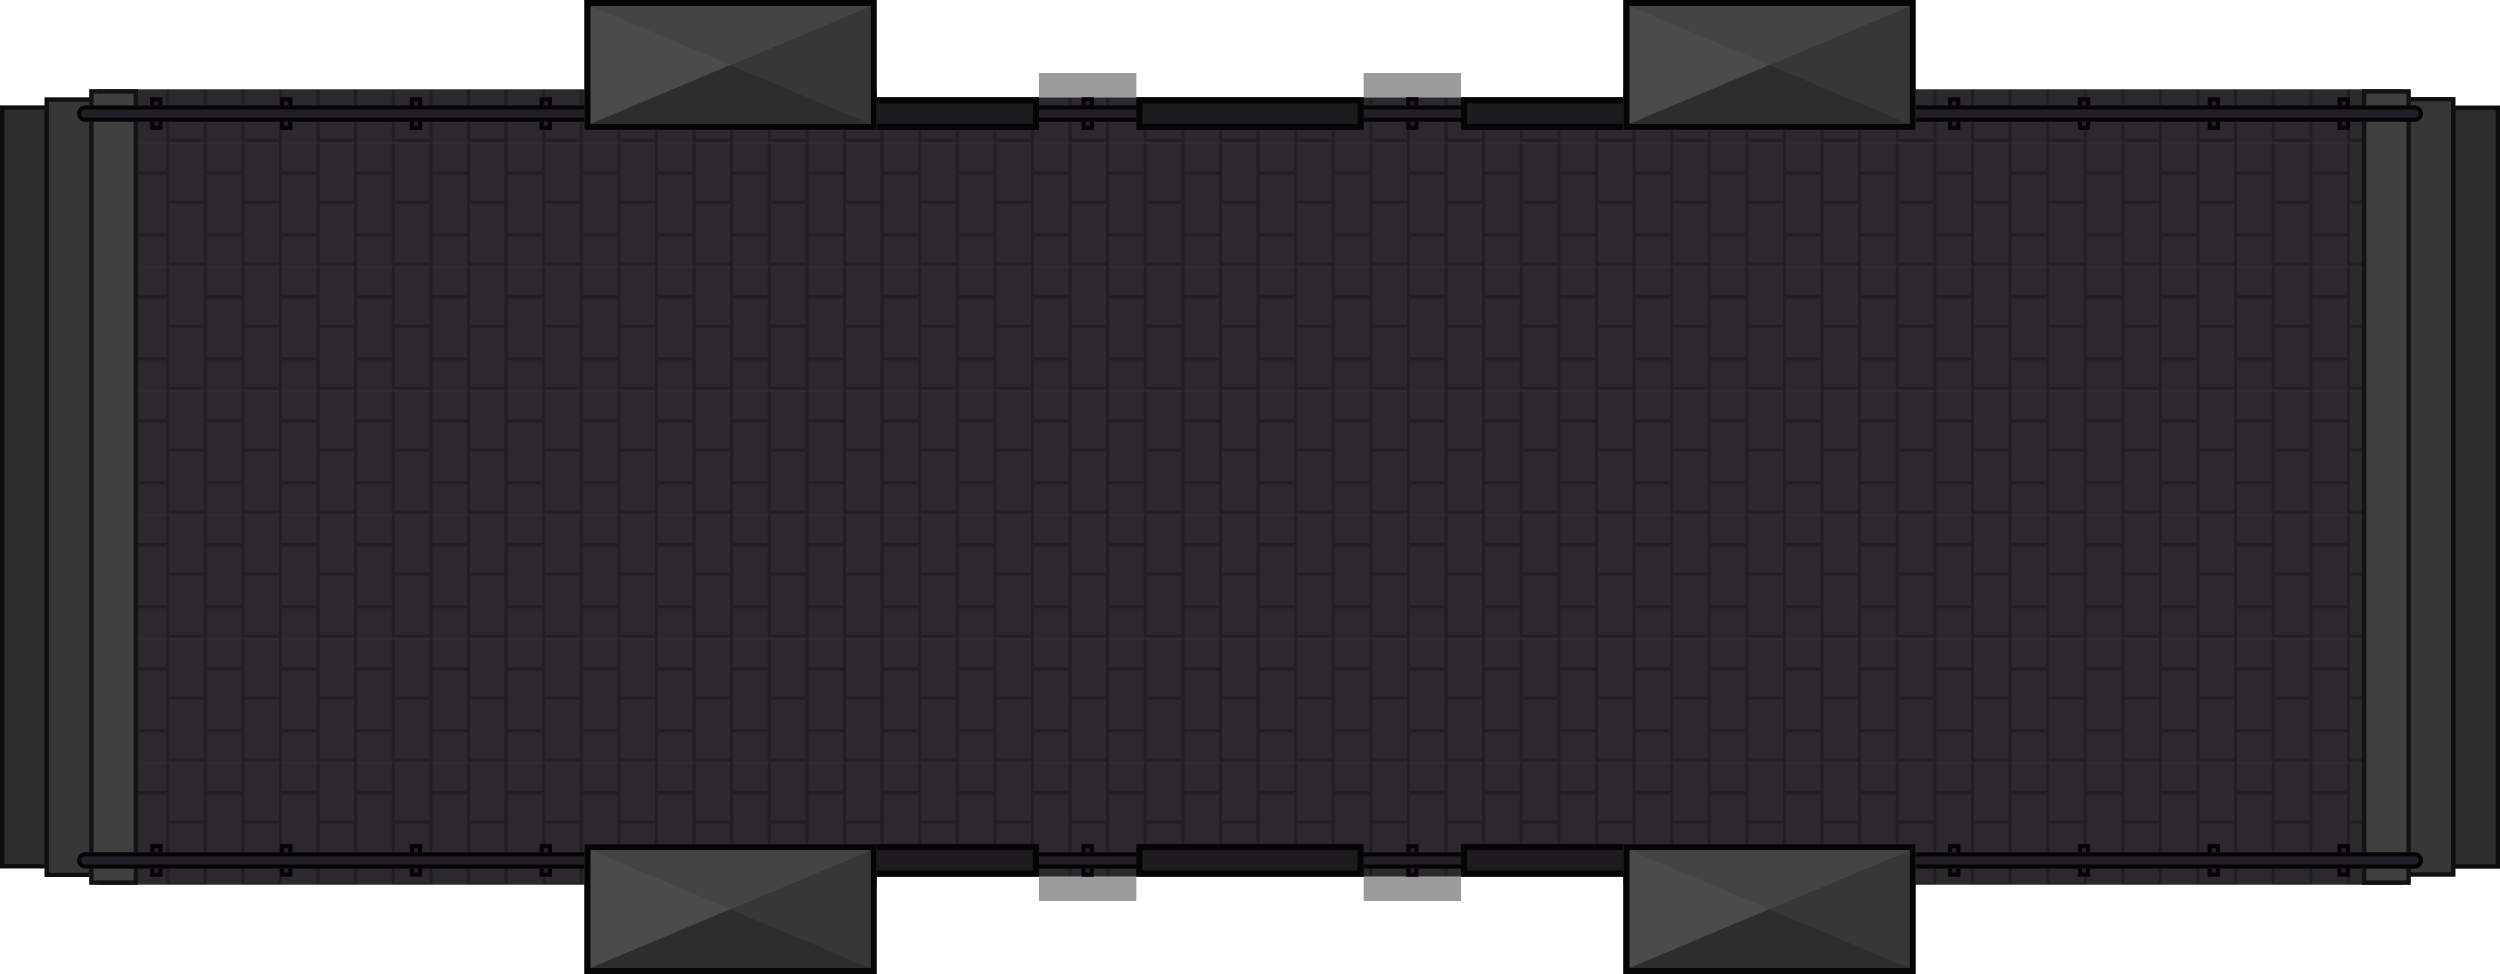 <?xml version="1.0" encoding="UTF-8" standalone="no"?>
<svg width="2464" height="960" viewBox="0 0 651.934 254" version="1.1" id="svg201" sodipodi:docname="map-building-bridge-xlg-floor.svg" inkscape:version="1.4.2 (ebf0e940d0, 2025-05-08)" xmlns:inkscape="http://www.inkscape.org/namespaces/inkscape" xmlns:sodipodi="http://sodipodi.sourceforge.net/DTD/sodipodi-0.dtd" xmlns="http://www.w3.org/2000/svg" xmlns:svg="http://www.w3.org/2000/svg" xmlns:rdf="http://www.w3.org/1999/02/22-rdf-syntax-ns#" xmlns:cc="http://creativecommons.org/ns#" xmlns:dc="http://purl.org/dc/elements/1.1/">
  <sodipodi:namedview pagecolor="#ffffff" bordercolor="#666666" borderopacity="1" objecttolerance="10" gridtolerance="10" guidetolerance="10" inkscape:pageopacity="0" inkscape:pageshadow="2" inkscape:window-width="1920" inkscape:window-height="1017" id="namedview203" showgrid="false" inkscape:zoom="0.32600378" inkscape:cx="1478.5105" inkscape:cy="1004.5896" inkscape:window-x="1912" inkscape:window-y="-8" inkscape:window-maximized="1" inkscape:current-layer="svg201" inkscape:showpageshadow="2" inkscape:pagecheckerboard="0" inkscape:deskcolor="#d1d1d1" />
  <defs id="defs41">
    <clipPath id="e">
      <path fill="#302020" stroke-width="4.157" stroke-linecap="round" d="M67.733 76.2h3.175v8.467h-3.175z" id="path2" />
    </clipPath>
    <clipPath id="f">
      <rect y="95.25" x="249.299" height="4.233" width="33.744" rx="2.117" ry="2.117" fill="#1d1e1e" stroke-width="2.588" stroke-linecap="round" id="rect5" />
    </clipPath>
    <clipPath id="g">
      <path d="M169.333 93.133v8.467H254v-8.467zm194.734 0v8.468H406.4v-.001h42.333v-8.467zm-84.667 0v8.467h59.267v-8.467z" fill="#1d1e1e" stroke-width="3.241" id="path8" />
    </clipPath>
    <clipPath id="h">
      <path d="M22.225 27.516h165.1c1.173 0 2.117.944 2.117 2.117a2.112 2.112 0 0 1-2.116 2.116H22.225a2.112 2.112 0 0 1-2.117-2.116c0-1.173.944-2.117 2.117-2.117z" fill="#1d1e1e" stroke-width="4.673" stroke-linecap="round" id="path11" />
    </clipPath>
    <clipPath id="b">
      <path fill="#353737" stroke-width="4.626" d="M59.267 262.467H69.85V279.4H59.267z" id="path14" />
    </clipPath>
    <clipPath id="a">
      <path fill="#797e7e" stroke-width="1.014" d="M59.267 263.539h19.579v32.265H59.267z" id="path17" />
    </clipPath>
    <pattern patternUnits="userSpaceOnUse" width="74" height="121.948" patternTransform="matrix(.265 0 0 .265 82.55 263.539)" id="d">
      <g clip-path="url(#a)" transform="matrix(3.78 0 0 3.78 -224 -996.052)" fill="#2c292c" stroke="#050505" stroke-opacity=".278" id="g32">
        <path d="M59.267 262.996h20.108v32.808H59.267z" id="path20" />
        <path clip-path="url(#b)" stroke-width="1.588" d="M59.267 262.467H69.85V279.4H59.267z" id="path22" />
        <path clip-path="url(#b)" transform="translate(0 16.126)" stroke-width="1.588" d="M59.267 262.467H69.85V279.4H59.267z" id="path24" />
        <path transform="translate(9.79 8.467)" clip-path="url(#b)" stroke-width="1.588" d="M59.267 262.467H69.85V279.4H59.267z" id="path26" />
        <path clip-path="url(#b)" transform="translate(9.79 -7.673)" stroke-width="1.588" d="M59.267 262.467H69.85V279.4H59.267z" id="path28" />
        <path clip-path="url(#b)" transform="translate(9.79 24.606)" stroke-width="1.588" d="M59.267 262.467H69.85V279.4H59.267z" id="path30" />
      </g>
    </pattern>
    <clipPath id="i">
      <path d="M152.4 33.867h76.2V0h-76.2z" fill="#4f4f4f" stroke-width="2.493" stroke-linecap="round" id="path35" />
    </clipPath>
    <clipPath id="c">
      <path d="M12.7 230.717H0V23.283h12.699z" fill="#505050" stroke-width="5.238" id="path38" />
    </clipPath>
  </defs>
  <path clip-path="url(#c)" d="M12.7 230.717H0V23.283h12.699z" transform="matrix(1 0 0 .959 0 5.184)" fill="#404040" stroke="#000" stroke-width="2.275" stroke-opacity=".706" id="path43" style="fill:#2d2d2d;fill-opacity:1" />
  <path d="M25.4 23.284v207.433h203.2V228.6h194.733v2.117h203.2V23.284h-203.2V25.4H228.6v-2.116z" fill="url(#d)" id="path45" />
  <path d="M296.334 25.4v-6.35h-25.4v6.35z" fill-opacity=".394" id="path47" />
  <path clip-path="url(#e)" transform="translate(214.313 -50.8)" fill="#311a36" stroke="#050505" stroke-width="2.117" stroke-linecap="round" d="M67.733 76.2h3.175v8.467h-3.175z" id="path49" />
  <rect transform="translate(16.934 -67.734)" ry="2.117" rx="2.117" width="33.744" height="4.233" x="249.299" y="95.25" clip-path="url(#f)" fill="#232025" stroke="#050505" stroke-width="2.117" stroke-linecap="round" id="rect51" />
  <path transform="translate(298.98 -50.8)" clip-path="url(#e)" fill="#311a36" stroke="#050505" stroke-width="2.117" stroke-linecap="round" d="M67.733 76.2h3.175v8.467h-3.175z" id="path53" />
  <rect clip-path="url(#f)" y="95.25" x="249.299" height="4.233" width="33.744" rx="2.117" ry="2.117" transform="translate(101.6 -67.734)" fill="#232025" stroke="#050505" stroke-width="2.117" stroke-linecap="round" id="rect55" />
  <path transform="rotate(180 218.81 152.4)" clip-path="url(#e)" fill="#311a36" stroke="#050505" stroke-width="2.117" stroke-linecap="round" d="M67.733 76.2h3.175v8.467h-3.175z" id="path57" />
  <rect clip-path="url(#f)" y="95.25" x="249.299" height="4.233" width="33.744" rx="2.117" ry="2.117" transform="rotate(180 317.5 160.867)" fill="#232025" stroke="#050505" stroke-width="2.117" stroke-linecap="round" id="rect59" />
  <path transform="rotate(180 176.477 152.4)" clip-path="url(#e)" fill="#311a36" stroke="#050505" stroke-width="2.117" stroke-linecap="round" d="M67.733 76.2h3.175v8.467h-3.175z" id="path61" />
  <rect ry="2.117" rx="2.117" width="33.744" height="4.233" x="249.299" y="95.25" clip-path="url(#f)" transform="rotate(180 275.167 160.867)" fill="#232025" stroke="#050505" stroke-width="2.117" stroke-linecap="round" id="rect63" />
  <path transform="translate(16.934 -67.734)" d="M169.333 93.133v8.467H254v-8.467zm194.734 0v8.468H406.4v-.001h42.333v-8.467zm-84.667 0v8.467h59.267v-8.467z" clip-path="url(#g)" fill="#1d1b1e" stroke="#050505" stroke-width="3.175" id="path65" />
  <path clip-path="url(#g)" d="M169.333 93.133v8.467H254v-8.467zm194.734 0v8.468H406.4v-.001h42.333v-8.467zm-84.667 0v8.467h59.267v-8.467z" transform="translate(16.933 127)" fill="#1d1b1e" stroke="#050505" stroke-width="3.175" id="path67" />
  <path d="M381 25.4v-6.35h-25.4v6.35zM296.333 234.95v-6.35h-25.4v6.35zM381 234.95v-6.35h-25.4v6.35z" fill-opacity=".394" id="path69" />
  <path clip-path="url(#e)" transform="translate(39.159 -50.8)" fill="#311a36" stroke="#050505" stroke-width="2.117" stroke-linecap="round" d="M67.733 76.2h3.175v8.467h-3.175z" id="path71" />
  <path clip-path="url(#e)" transform="translate(73.026 -50.8)" fill="#311a36" stroke="#050505" stroke-width="2.117" stroke-linecap="round" d="M67.733 76.2h3.175v8.467h-3.175z" id="path73" />
  <path transform="translate(39.159 -50.8)" clip-path="url(#e)" fill="#311a36" stroke="#050505" stroke-width="2.117" stroke-linecap="round" d="M67.733 76.2h3.175v8.467h-3.175z" id="path75" />
  <path transform="translate(73.026 -50.8)" clip-path="url(#e)" fill="#311a36" stroke="#050505" stroke-width="2.117" stroke-linecap="round" d="M67.733 76.2h3.175v8.467h-3.175z" id="path77" />
  <path transform="translate(-28.575 -50.8)" clip-path="url(#e)" fill="#311a36" stroke="#050505" stroke-width="2.117" stroke-linecap="round" d="M67.733 76.2h3.175v8.467h-3.175z" id="path79" />
  <path transform="translate(5.292 -50.8)" clip-path="url(#e)" fill="#311a36" stroke="#050505" stroke-width="2.117" stroke-linecap="round" d="M67.733 76.2h3.175v8.467h-3.175z" id="path81" />
  <path clip-path="url(#e)" transform="translate(-28.575 -50.8)" fill="#311a36" stroke="#050505" stroke-width="2.117" stroke-linecap="round" d="M67.733 76.2h3.175v8.467h-3.175z" id="path83" />
  <path clip-path="url(#e)" transform="translate(5.292 -50.8)" fill="#311a36" stroke="#050505" stroke-width="2.117" stroke-linecap="round" d="M67.733 76.2h3.175v8.467h-3.175z" id="path85" />
  <path transform="translate(39.159 143.933)" clip-path="url(#e)" fill="#311a36" stroke="#050505" stroke-width="2.117" stroke-linecap="round" d="M67.733 76.2h3.175v8.467h-3.175z" id="path87" />
  <path transform="translate(73.026 143.933)" clip-path="url(#e)" fill="#311a36" stroke="#050505" stroke-width="2.117" stroke-linecap="round" d="M67.733 76.2h3.175v8.467h-3.175z" id="path89" />
  <path transform="translate(106.892 143.933)" clip-path="url(#e)" fill="#311a36" stroke="#050505" stroke-width="2.117" stroke-linecap="round" d="M67.733 76.2h3.175v8.467h-3.175z" id="path91" />
  <path clip-path="url(#e)" transform="translate(39.159 143.933)" fill="#311a36" stroke="#050505" stroke-width="2.117" stroke-linecap="round" d="M67.733 76.2h3.175v8.467h-3.175z" id="path93" />
  <path clip-path="url(#e)" transform="translate(73.026 143.933)" fill="#311a36" stroke="#050505" stroke-width="2.117" stroke-linecap="round" d="M67.733 76.2h3.175v8.467h-3.175z" id="path95" />
  <path clip-path="url(#e)" transform="translate(106.892 143.933)" fill="#311a36" stroke="#050505" stroke-width="2.117" stroke-linecap="round" d="M67.733 76.2h3.175v8.467h-3.175z" id="path97" />
  <path clip-path="url(#e)" transform="translate(-28.575 143.933)" fill="#311a36" stroke="#050505" stroke-width="2.117" stroke-linecap="round" d="M67.733 76.2h3.175v8.467h-3.175z" id="path99" />
  <path clip-path="url(#e)" transform="translate(5.292 143.933)" fill="#311a36" stroke="#050505" stroke-width="2.117" stroke-linecap="round" d="M67.733 76.2h3.175v8.467h-3.175z" id="path101" />
  <path transform="translate(-28.575 143.933)" clip-path="url(#e)" fill="#311a36" stroke="#050505" stroke-width="2.117" stroke-linecap="round" d="M67.733 76.2h3.175v8.467h-3.175z" id="path103" />
  <path transform="translate(5.292 143.933)" clip-path="url(#e)" fill="#311a36" stroke="#050505" stroke-width="2.117" stroke-linecap="round" d="M67.733 76.2h3.175v8.467h-3.175z" id="path105" />
  <path transform="rotate(180 306.388 152.4)" clip-path="url(#e)" fill="#311a36" stroke="#050505" stroke-width="2.117" stroke-linecap="round" d="M67.733 76.2h3.175v8.467h-3.175z" id="path107" />
  <path transform="rotate(180 289.454 152.4)" clip-path="url(#e)" fill="#311a36" stroke="#050505" stroke-width="2.117" stroke-linecap="round" d="M67.733 76.2h3.175v8.467h-3.175z" id="path109" />
  <path transform="rotate(180 272.52 152.4)" clip-path="url(#e)" fill="#311a36" stroke="#050505" stroke-width="2.117" stroke-linecap="round" d="M67.733 76.2h3.175v8.467h-3.175z" id="path111" />
  <path clip-path="url(#e)" transform="rotate(180 306.388 152.4)" fill="#311a36" stroke="#050505" stroke-width="2.117" stroke-linecap="round" d="M67.733 76.2h3.175v8.467h-3.175z" id="path113" />
  <path clip-path="url(#e)" transform="rotate(180 289.454 152.4)" fill="#311a36" stroke="#050505" stroke-width="2.117" stroke-linecap="round" d="M67.733 76.2h3.175v8.467h-3.175z" id="path115" />
  <path clip-path="url(#e)" transform="rotate(180 272.52 152.4)" fill="#311a36" stroke="#050505" stroke-width="2.117" stroke-linecap="round" d="M67.733 76.2h3.175v8.467h-3.175z" id="path117" />
  <path clip-path="url(#e)" transform="rotate(180 340.255 152.4)" fill="#311a36" stroke="#050505" stroke-width="2.117" stroke-linecap="round" d="M67.733 76.2h3.175v8.467h-3.175z" id="path119" />
  <path clip-path="url(#e)" transform="rotate(180 323.321 152.4)" fill="#311a36" stroke="#050505" stroke-width="2.117" stroke-linecap="round" d="M67.733 76.2h3.175v8.467h-3.175z" id="path121" />
  <path transform="rotate(180 340.255 152.4)" clip-path="url(#e)" fill="#311a36" stroke="#050505" stroke-width="2.117" stroke-linecap="round" d="M67.733 76.2h3.175v8.467h-3.175z" id="path123" />
  <path transform="rotate(180 323.321 152.4)" clip-path="url(#e)" fill="#311a36" stroke="#050505" stroke-width="2.117" stroke-linecap="round" d="M67.733 76.2h3.175v8.467h-3.175z" id="path125" />
  <path clip-path="url(#e)" transform="rotate(180 306.388 55.033)" fill="#311a36" stroke="#050505" stroke-width="2.117" stroke-linecap="round" d="M67.733 76.2h3.175v8.467h-3.175z" id="path127" />
  <path clip-path="url(#e)" transform="rotate(180 289.454 55.033)" fill="#311a36" stroke="#050505" stroke-width="2.117" stroke-linecap="round" d="M67.733 76.2h3.175v8.467h-3.175z" id="path129" />
  <path clip-path="url(#e)" transform="rotate(180 272.52 55.033)" fill="#311a36" stroke="#050505" stroke-width="2.117" stroke-linecap="round" d="M67.733 76.2h3.175v8.467h-3.175z" id="path131" />
  <path transform="rotate(180 306.388 55.033)" clip-path="url(#e)" fill="#311a36" stroke="#050505" stroke-width="2.117" stroke-linecap="round" d="M67.733 76.2h3.175v8.467h-3.175z" id="path133" />
  <path transform="rotate(180 289.454 55.033)" clip-path="url(#e)" fill="#311a36" stroke="#050505" stroke-width="2.117" stroke-linecap="round" d="M67.733 76.2h3.175v8.467h-3.175z" id="path135" />
  <path transform="rotate(180 272.52 55.033)" clip-path="url(#e)" fill="#311a36" stroke="#050505" stroke-width="2.117" stroke-linecap="round" d="M67.733 76.2h3.175v8.467h-3.175z" id="path137" />
  <path transform="rotate(180 340.255 55.033)" clip-path="url(#e)" fill="#311a36" stroke="#050505" stroke-width="2.117" stroke-linecap="round" d="M67.733 76.2h3.175v8.467h-3.175z" id="path139" />
  <path transform="rotate(180 323.321 55.033)" clip-path="url(#e)" fill="#311a36" stroke="#050505" stroke-width="2.117" stroke-linecap="round" d="M67.733 76.2h3.175v8.467h-3.175z" id="path141" />
  <path clip-path="url(#e)" transform="rotate(180 340.255 55.033)" fill="#311a36" stroke="#050505" stroke-width="2.117" stroke-linecap="round" d="M67.733 76.2h3.175v8.467h-3.175z" id="path143" />
  <path clip-path="url(#e)" transform="rotate(180 323.321 55.033)" fill="#311a36" stroke="#050505" stroke-width="2.117" stroke-linecap="round" d="M67.733 76.2h3.175v8.467h-3.175z" id="path145" />
  <path d="M12.7 230.717H0V23.283h12.699z" clip-path="url(#c)" transform="matrix(1 0 0 .98 11.642 2.592)" fill="#373737" stroke="#000" stroke-width="2.275" stroke-opacity=".706" id="path147" />
  <path transform="translate(23.283)" clip-path="url(#c)" d="M12.7 230.717H0V23.283h12.699z" fill="#2d2d2d" stroke="#000" stroke-width="2.275" stroke-opacity=".706" id="path149" style="fill:#404040;fill-opacity:1" />
  <path d="M22.225 27.516h165.1c1.173 0 2.117.944 2.117 2.117a2.112 2.112 0 0 1-2.116 2.116H22.225a2.112 2.112 0 0 1-2.117-2.116c0-1.173.944-2.117 2.117-2.117z" clip-path="url(#h)" fill="#232025" stroke="#050505" stroke-width="2.117" stroke-linecap="round" id="path151" />
  <path clip-path="url(#h)" d="M22.225 27.516h165.1c1.173 0 2.117.944 2.117 2.117a2.112 2.112 0 0 1-2.116 2.116H22.225a2.112 2.112 0 0 1-2.117-2.116c0-1.173.944-2.117 2.117-2.117z" transform="translate(0 194.734)" fill="#232025" stroke="#050505" stroke-width="2.117" stroke-linecap="round" id="path153" />
  <path d="M12.7 230.717H0V23.283h12.699z" clip-path="url(#c)" transform="matrix(-1 0 0 -.959 651.934 248.816)" fill="#404040" stroke="#000" stroke-width="2.275" stroke-opacity=".706" id="path155" style="fill:#2d2d2d;fill-opacity:1" />
  <path transform="matrix(-1 0 0 -.98 640.292 251.408)" clip-path="url(#c)" d="M12.7 230.717H0V23.283h12.699z" fill="#373737" stroke="#000" stroke-width="2.275" stroke-opacity=".706" id="path157" />
  <path d="M12.7 230.717H0V23.283h12.699z" clip-path="url(#c)" transform="rotate(180 314.325 127)" fill="#2d2d2d" stroke="#000" stroke-width="2.275" stroke-opacity=".706" id="path159" style="fill:#404040;fill-opacity:1" />
  <path clip-path="url(#h)" d="M22.225 27.516h165.1c1.173 0 2.117.944 2.117 2.117a2.112 2.112 0 0 1-2.116 2.116H22.225a2.112 2.112 0 0 1-2.117-2.116c0-1.173.944-2.117 2.117-2.117z" transform="translate(442.383)" fill="#232025" stroke="#050505" stroke-width="2.117" stroke-linecap="round" id="path161" />
  <path transform="translate(442.383 194.734)" d="M22.225 27.516h165.1c1.173 0 2.117.944 2.117 2.117a2.112 2.112 0 0 1-2.116 2.116H22.225a2.112 2.112 0 0 1-2.117-2.116c0-1.173.944-2.117 2.117-2.117z" clip-path="url(#h)" fill="#232025" stroke="#050505" stroke-width="2.117" stroke-linecap="round" id="path163" />
  <g id="g2">
    <path clip-path="url(#i)" d="M152.4 33.867h76.2V0h-76.2z" transform="translate(0 220.133)" fill="#4b4b4b" stroke="#050505" stroke-width="3.175" stroke-linecap="round" id="path165" />
    <path d="M227.013 252.413L190.5 237.067l36.513-15.346z" fill="#373737" id="path167" />
    <path d="M153.988 252.413l36.512-15.346 36.513 15.346z" fill="#2d2d2d" id="path169" />
    <path d="M227.013 221.72L190.5 237.068l-36.512-15.346z" fill="#444" id="path171" />
  </g>
  <g id="g1">
    <path clip-path="url(#i)" d="M152.4 33.867h76.2V0h-76.2z" transform="translate(270.933 220.133)" fill="#4b4b4b" stroke="#050505" stroke-width="3.175" stroke-linecap="round" id="path173" />
    <path d="M497.946 252.413l-36.513-15.346 36.513-15.346z" fill="#373737" id="path175" />
    <path d="M424.92 252.413l36.513-15.346 36.513 15.346z" fill="#2d2d2d" id="path177" />
    <path d="M497.946 221.72l-36.513 15.347-36.512-15.346z" fill="#444" id="path179" />
  </g>
  <g id="g189" transform="translate(0,0.794)">
    <path transform="translate(270.933,-0.794)" d="m 152.4,33.867 h 76.2 V 0 h -76.2 z" clip-path="url(#i)" fill="#4b4b4b" stroke="#050505" stroke-width="3.175" stroke-linecap="round" id="path181" />
    <path d="M 497.946,31.485 461.433,16.14 497.946,0.794 Z" fill="#373737" id="path183" />
    <path d="M 424.92,31.485 461.433,16.14 497.946,31.485 Z" fill="#2d2d2d" id="path185" />
    <path d="M 497.946,0.794 461.433,16.14 424.921,0.794 Z" fill="#444444" id="path187" />
  </g>
  <g id="g199">
    <path clip-path="url(#i)" d="M152.4 33.867h76.2V0h-76.2z" fill="#4b4b4b" stroke="#050505" stroke-width="3.175" stroke-linecap="round" id="path191" />
    <path d="M227.013 32.28L190.5 16.932l36.513-15.346z" fill="#373737" id="path193" />
    <path d="M153.988 32.28L190.5 16.932l36.513 15.346z" fill="#2d2d2d" id="path195" />
    <path d="M227.013 1.588L190.5 16.933 153.988 1.588z" fill="#444" id="path197" />
  </g>
</svg>
